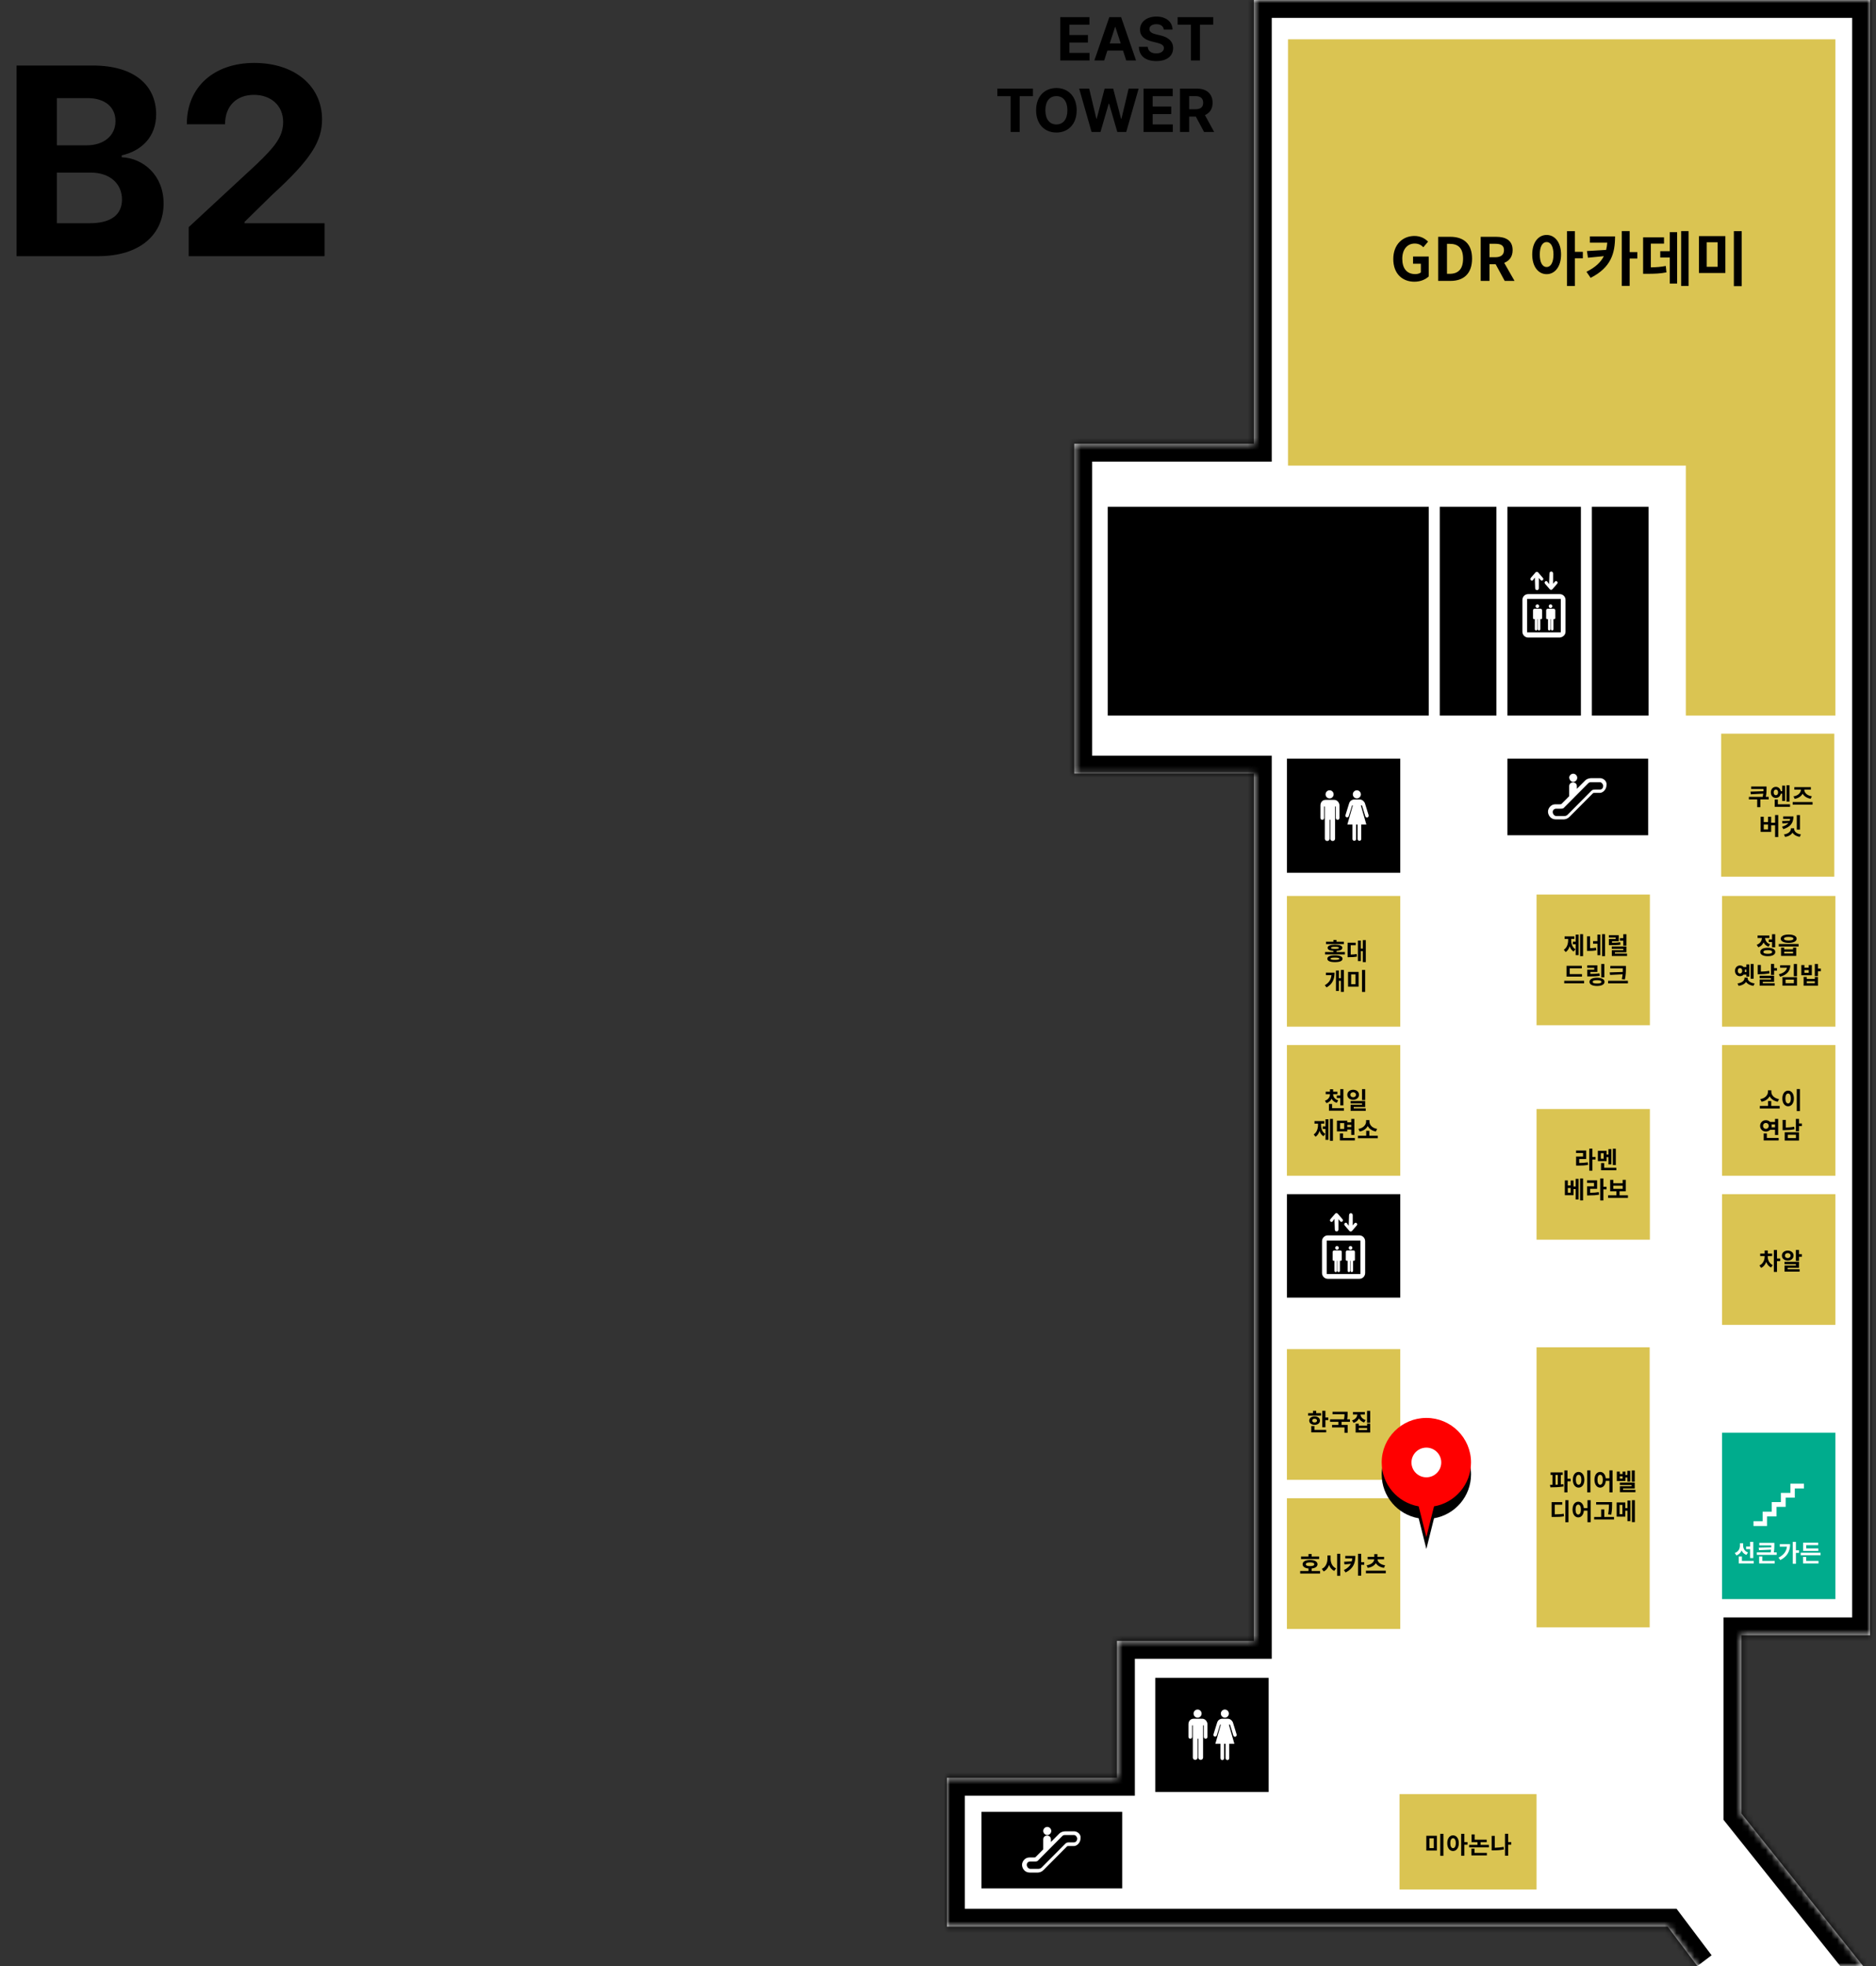 <svg width="315" height="330" viewBox="0 0 315 330" fill="none" xmlns="http://www.w3.org/2000/svg">
<rect x="0" y="0" width="315" height="330" fill="#333333" stroke="none"/>
<mask id="path-1-inside-1" fill="white">
<path d="M285 330L280.014 323.385H159V298.413H187.554V275.43H210.537V129.839H180.381V74.486H210.537V0H314V274.484H292.39V304.397L312.833 330"/>
</mask>
<path d="M285 330L280.014 323.385H159V298.413H187.554V275.43H210.537V129.839H180.381V74.486H210.537V0H314V274.484H292.39V304.397L312.833 330" fill="white"/>
<path d="M280.014 323.385L282.41 321.579L281.51 320.385H280.014V323.385ZM159 323.385H156V326.385H159V323.385ZM159 298.413V295.413H156V298.413H159ZM187.554 298.413V301.413H190.554V298.413H187.554ZM187.554 275.43V272.43H184.554V275.43H187.554ZM210.537 275.43V278.43H213.537V275.43H210.537ZM210.537 129.839H213.537V126.839H210.537V129.839ZM180.381 129.839H177.381V132.839H180.381V129.839ZM180.381 74.486V71.486H177.381V74.486H180.381ZM210.537 74.486V77.486H213.537V74.486H210.537ZM210.537 0V-3H207.537V0H210.537ZM314 0H317V-3H314V0ZM314 274.484V277.484H317V274.484H314ZM292.39 274.484V271.484H289.39V274.484H292.39ZM292.39 304.397H289.39V305.447L290.046 306.269L292.39 304.397ZM287.396 328.194L282.41 321.579L277.618 325.19L282.604 331.806L287.396 328.194ZM280.014 320.385H159V326.385H280.014V320.385ZM162 323.385V298.413H156V323.385H162ZM159 301.413H187.554V295.413H159V301.413ZM190.554 298.413V275.43H184.554V298.413H190.554ZM187.554 278.43H210.537V272.43H187.554V278.43ZM213.537 275.43V129.839H207.537V275.43H213.537ZM210.537 126.839H180.381V132.839H210.537V126.839ZM183.381 129.839V74.486H177.381V129.839H183.381ZM180.381 77.486H210.537V71.486H180.381V77.486ZM213.537 74.486V0H207.537V74.486H213.537ZM210.537 3H314V-3H210.537V3ZM311 0V274.484H317V0H311ZM314 271.484H292.39V277.484H314V271.484ZM289.39 274.484V304.397H295.39V274.484H289.39ZM290.046 306.269L310.489 331.872L315.177 328.128L294.735 302.525L290.046 306.269Z" fill="black" mask="url(#path-1-inside-1)"/>
<path d="M251.266 85.073H241.75V120.109H251.266V85.073Z" fill="black"/>
<path d="M276.806 85.073H267.29V120.109H276.806V85.073Z" fill="black"/>
<path d="M216.27 6.598V78.153H283.068V120.11H308.179V6.598H216.27Z" fill="#DAC452"/>
<path d="M276.745 127.339H253.107V140.192H276.745V127.339Z" fill="black"/>
<path d="M188.431 304.115H164.794V316.967H188.431V304.115Z" fill="black"/>
<path d="M265.448 85.073H253.107V120.109H265.448V85.073Z" fill="black"/>
<path d="M239.908 85.073H186.002V120.109H239.908V85.073Z" fill="black"/>
<path d="M235.118 127.339H216.085V146.494H235.118V127.339Z" fill="black"/>
<path d="M213.016 281.634H193.983V300.789H213.016V281.634Z" fill="black"/>
<path d="M235.118 150.388H216.085V172.324H235.118V150.388Z" fill="#DAC452"/>
<path d="M235.118 175.413H216.085V197.349H235.118V175.413Z" fill="#DAC452"/>
<path d="M235.118 226.454H216.085V248.39H235.118V226.454Z" fill="#DAC452"/>
<path d="M277.033 186.148H258V208.085H277.033V186.148Z" fill="#DAC452"/>
<path d="M277.033 150.148H258V172.085H277.033V150.148Z" fill="#DAC452"/>
<path d="M277 226.148H258V273.148H277V226.148Z" fill="#DAC452"/>
<path d="M235.118 200.439H216.085V217.803H235.118V200.439Z" fill="black"/>
<path d="M235.118 251.479H216.085V273.416H235.118V251.479Z" fill="#DAC452"/>
<path d="M258 301.148H235V317.148H258V301.148Z" fill="#DAC452"/>
<path d="M308.179 150.388H289.146V172.324H308.179V150.388Z" fill="#DAC452"/>
<path d="M308 123.148H289V147.148H308V123.148Z" fill="#DAC452"/>
<path d="M308.179 175.413H289.146V197.349H308.179V175.413Z" fill="#DAC452"/>
<path d="M308.179 200.439H289.146V222.376H308.179V200.439Z" fill="#DAC452"/>
<path d="M308.179 240.479H289.146V268.409H308.179V240.479Z" fill="#00AC8D"/>
<path d="M205.666 288.307C206.034 288.307 206.341 287.998 206.341 287.627C206.341 287.256 206.034 286.947 205.666 286.947C205.298 286.947 204.991 287.256 204.991 287.627C204.991 287.998 205.298 288.307 205.666 288.307Z" fill="white"/>
<path d="M205.544 292.694V295.104C205.544 295.536 204.93 295.536 204.93 295.104V292.694H204.07L204.991 289.48H204.868L204.316 291.272C204.193 291.643 203.64 291.52 203.763 291.087L204.377 289.11C204.438 288.863 204.745 288.492 205.237 288.492H205.666H206.157C206.649 288.492 206.956 288.924 207.017 289.11L207.631 291.087C207.754 291.52 207.201 291.705 207.078 291.272L206.526 289.48H206.342L207.263 292.694H206.403V295.104C206.403 295.536 205.789 295.536 205.789 295.104V292.694H205.544Z" fill="white"/>
<path d="M200.412 288.492C199.921 288.492 199.553 288.863 199.553 289.419V291.52C199.553 291.952 200.167 291.952 200.167 291.52V289.604H200.289V294.98C200.289 295.536 201.088 295.536 201.088 294.98V291.829H201.21V294.98C201.21 295.536 202.009 295.536 202.009 294.98V289.604H202.131V291.52C202.131 291.952 202.745 291.952 202.745 291.52V289.419C202.745 288.986 202.377 288.492 201.886 288.492H200.412Z" fill="white"/>
<path d="M201.087 288.307C201.46 288.307 201.763 288.002 201.763 287.627C201.763 287.252 201.46 286.947 201.087 286.947C200.714 286.947 200.412 287.252 200.412 287.627C200.412 288.002 200.714 288.307 201.087 288.307Z" fill="white"/>
<path d="M227.83 134.013C228.198 134.013 228.505 133.704 228.505 133.333C228.505 132.962 228.198 132.653 227.83 132.653C227.461 132.653 227.154 132.962 227.154 133.333C227.154 133.704 227.461 134.013 227.83 134.013Z" fill="white"/>
<path d="M227.707 138.4V140.81C227.707 141.242 227.093 141.242 227.093 140.81V138.4H226.234L227.155 135.187H227.032L226.479 136.979C226.356 137.349 225.804 137.226 225.927 136.793L226.541 134.816C226.602 134.569 226.909 134.198 227.4 134.198H227.83H228.321C228.812 134.198 229.119 134.631 229.181 134.816L229.795 136.793C229.917 137.226 229.365 137.411 229.242 136.979L228.689 135.187H228.505L229.426 138.4H228.567V140.81C228.567 141.242 227.953 141.242 227.953 140.81V138.4H227.707Z" fill="white"/>
<path d="M222.576 134.26C222.085 134.26 221.716 134.631 221.716 135.187V137.288C221.716 137.72 222.33 137.72 222.33 137.288V135.372H222.453V140.748C222.453 141.304 223.251 141.304 223.251 140.748V137.597H223.374V140.748C223.374 141.304 224.172 141.304 224.172 140.748V135.372H224.295V137.288C224.295 137.72 224.909 137.72 224.909 137.288V135.187C224.909 134.754 224.541 134.26 224.049 134.26H222.576Z" fill="white"/>
<path d="M223.251 134.013C223.624 134.013 223.926 133.708 223.926 133.333C223.926 132.958 223.624 132.653 223.251 132.653C222.878 132.653 222.576 132.958 222.576 133.333C222.576 133.708 222.878 134.013 223.251 134.013Z" fill="white"/>
<path d="M262.869 106.021V100.707C262.869 100.151 262.44 99.718 261.887 99.718H256.607C256.054 99.718 255.625 100.151 255.625 100.707V106.021C255.625 106.577 256.054 107.01 256.607 107.01H261.887C262.44 106.948 262.869 106.577 262.869 106.021ZM262.071 106.144H256.423V100.521H262.071V106.144Z" fill="white"/>
<path d="M260.168 96.257C260.168 95.825 260.782 95.825 260.782 96.257V97.988L261.089 97.617C261.335 97.37 261.703 97.74 261.457 97.988L260.659 98.915C260.536 99.038 260.352 99.038 260.229 98.915L259.431 97.988C259.186 97.679 259.616 97.37 259.8 97.617L260.107 98.049L260.168 96.257Z" fill="white"/>
<path d="M257.773 98.731C257.773 99.164 258.387 99.164 258.387 98.731V97.001L258.694 97.372C258.94 97.619 259.308 97.249 259.063 97.001L258.265 96.074C258.142 95.951 257.958 95.951 257.835 96.074L257.037 97.001C256.791 97.31 257.221 97.619 257.405 97.372L257.712 96.939L257.773 98.731Z" fill="white"/>
<path d="M260.904 102.189H259.861C259.738 102.189 259.615 102.313 259.615 102.437V103.734C259.615 103.858 259.676 103.92 259.799 103.92C259.799 103.92 259.861 103.92 259.922 103.92V105.588C259.922 105.897 260.352 105.897 260.352 105.588V103.92H260.413V105.588C260.413 105.897 260.843 105.897 260.843 105.588V103.92C260.904 103.92 260.966 103.92 260.966 103.92C261.089 103.92 261.15 103.858 261.15 103.734V102.437C261.15 102.313 261.027 102.189 260.904 102.189Z" fill="white"/>
<path d="M260.351 102.066C260.521 102.066 260.658 101.928 260.658 101.757C260.658 101.586 260.521 101.448 260.351 101.448C260.182 101.448 260.044 101.586 260.044 101.757C260.044 101.928 260.182 102.066 260.351 102.066Z" fill="white"/>
<path d="M258.695 102.189H257.651C257.528 102.189 257.405 102.313 257.405 102.437V103.734C257.405 103.858 257.467 103.92 257.589 103.92C257.589 103.92 257.651 103.92 257.712 103.92V105.588C257.712 105.897 258.142 105.897 258.142 105.588V103.92H258.203V105.588C258.203 105.897 258.633 105.897 258.633 105.588V103.92C258.695 103.92 258.756 103.92 258.756 103.92C258.879 103.92 258.94 103.858 258.94 103.734V102.437C258.94 102.313 258.817 102.189 258.695 102.189Z" fill="white"/>
<path d="M258.141 102.066C258.311 102.066 258.448 101.928 258.448 101.757C258.448 101.586 258.311 101.448 258.141 101.448C257.972 101.448 257.834 101.586 257.834 101.757C257.834 101.928 257.972 102.066 258.141 102.066Z" fill="white"/>
<path d="M229.224 213.663V208.349C229.224 207.793 228.794 207.36 228.242 207.36H222.962C222.409 207.36 221.979 207.793 221.979 208.349V213.663C221.979 214.219 222.409 214.652 222.962 214.652H228.242C228.794 214.652 229.224 214.219 229.224 213.663ZM228.426 213.848H222.778V208.225H228.426V213.848Z" fill="white"/>
<path d="M226.523 203.962C226.523 203.529 227.137 203.529 227.137 203.962V205.692L227.444 205.321C227.689 205.074 228.057 205.445 227.812 205.692L227.014 206.619C226.891 206.742 226.707 206.742 226.584 206.619L225.786 205.692C225.54 205.383 225.97 205.074 226.154 205.321L226.461 205.754L226.523 203.962Z" fill="white"/>
<path d="M224.128 206.371C224.128 206.804 224.742 206.804 224.742 206.371V204.641L225.049 205.012C225.295 205.259 225.663 204.888 225.417 204.641L224.619 203.714C224.496 203.591 224.312 203.591 224.189 203.714L223.391 204.641C223.146 204.95 223.575 205.259 223.76 205.012L224.067 204.579L224.128 206.371Z" fill="white"/>
<path d="M227.259 209.893H226.215C226.093 209.893 225.97 210.016 225.97 210.14V211.438C225.97 211.561 226.031 211.623 226.154 211.623C226.154 211.623 226.215 211.623 226.277 211.623V213.291C226.277 213.6 226.706 213.6 226.706 213.291V211.623H226.768V213.291C226.768 213.6 227.198 213.6 227.198 213.291V211.623C227.259 211.623 227.32 211.623 227.32 211.623C227.443 211.623 227.505 211.561 227.505 211.438V210.14C227.505 209.955 227.382 209.893 227.259 209.893Z" fill="white"/>
<path d="M226.768 209.77C226.938 209.77 227.075 209.631 227.075 209.461C227.075 209.29 226.938 209.152 226.768 209.152C226.599 209.152 226.461 209.29 226.461 209.461C226.461 209.631 226.599 209.77 226.768 209.77Z" fill="white"/>
<path d="M225.049 209.893H224.006C223.883 209.893 223.76 210.016 223.76 210.14V211.438C223.76 211.561 223.821 211.623 223.944 211.623C223.944 211.623 224.006 211.623 224.067 211.623V213.291C224.067 213.6 224.497 213.6 224.497 213.291V211.623H224.558V213.291C224.558 213.6 224.988 213.6 224.988 213.291V211.623C225.049 211.623 225.111 211.623 225.111 211.623C225.233 211.623 225.295 211.561 225.295 211.438V210.14C225.295 209.955 225.172 209.893 225.049 209.893Z" fill="white"/>
<path d="M224.496 209.77C224.666 209.77 224.803 209.631 224.803 209.461C224.803 209.29 224.666 209.152 224.496 209.152C224.327 209.152 224.189 209.29 224.189 209.461C224.189 209.631 224.327 209.77 224.496 209.77Z" fill="white"/>
<path d="M294.427 255.338H295.962V253.731H297.497V252.125H299.032V250.58H300.628V249.035H302.9V249.838H301.365V251.383H299.83V252.928H298.295V254.535H296.699V256.141H294.427V255.338Z" fill="white"/>
<path d="M175.845 308.008C176.214 308.008 176.521 307.699 176.521 307.328C176.521 306.957 176.214 306.648 175.845 306.648C175.477 306.648 175.17 306.957 175.17 307.328C175.17 307.699 175.477 308.008 175.845 308.008Z" fill="white"/>
<path d="M180.389 307.39H178.854C178.547 307.39 178.117 307.513 177.871 307.76L176.459 309.182V308.749C176.459 307.884 175.17 307.884 175.17 308.749V310.417L173.942 311.653C173.819 311.777 173.819 311.777 173.574 311.777H172.837C172.1 311.777 171.609 312.457 171.609 313.013C171.609 313.569 172.039 314.31 172.898 314.31C172.898 314.31 173.942 314.31 174.249 314.31C174.556 314.31 174.924 314.187 175.231 313.878L179.099 309.985C179.161 309.923 179.222 309.861 179.345 309.861C179.345 309.861 179.897 309.861 180.327 309.861C180.818 309.861 181.432 309.305 181.432 308.564C181.555 307.884 180.88 307.39 180.389 307.39ZM180.327 309.243H179.529C179.161 309.243 179.038 309.305 178.854 309.491L174.924 313.445C174.74 313.631 174.556 313.692 174.31 313.692H173.021C172.714 313.692 172.407 313.383 172.407 313.013C172.407 312.642 172.714 312.457 172.96 312.457H173.819C174.065 312.457 174.249 312.395 174.372 312.209L178.362 308.193C178.547 308.008 178.669 308.008 178.976 308.008H180.327C180.634 308.008 180.88 308.378 180.88 308.625C180.88 308.873 180.695 309.243 180.327 309.243Z" fill="white"/>
<path d="M264.158 131.231C264.527 131.231 264.834 130.923 264.834 130.552C264.834 130.181 264.527 129.872 264.158 129.872C263.79 129.872 263.483 130.181 263.483 130.552C263.544 130.923 263.79 131.231 264.158 131.231Z" fill="white"/>
<path d="M268.701 130.613H267.167C266.86 130.613 266.43 130.737 266.184 130.984L264.772 132.405V131.973C264.772 131.108 263.483 131.108 263.483 131.973V133.641L262.255 134.877C262.132 135.001 262.132 135.001 261.887 135.001H261.15C260.413 135.001 259.922 135.68 259.922 136.236C259.922 136.793 260.352 137.534 261.211 137.534C261.211 137.534 262.255 137.534 262.562 137.534C262.869 137.534 263.237 137.41 263.544 137.102L267.412 133.209C267.474 133.147 267.535 133.085 267.658 133.085C267.658 133.085 268.21 133.085 268.64 133.085C269.131 133.085 269.745 132.529 269.745 131.787C269.868 131.108 269.193 130.613 268.701 130.613ZM268.64 132.529H267.842C267.474 132.529 267.351 132.591 267.167 132.776L263.237 136.731C263.053 136.916 262.869 136.978 262.623 136.978H261.334C261.027 136.978 260.72 136.669 260.72 136.298C260.72 135.927 261.027 135.742 261.273 135.742H262.132C262.378 135.742 262.562 135.68 262.685 135.495L266.675 131.478C266.86 131.293 266.982 131.293 267.289 131.293H268.64C268.947 131.293 269.193 131.664 269.193 131.911C269.193 132.158 269.07 132.529 268.64 132.529Z" fill="white"/>
<path d="M178.026 10.148H182.941V8.881H179.564V7.144H182.675V5.876H179.564V4.143H182.927V2.876H178.026V10.148ZM185.403 10.148L185.943 8.49H188.567L189.107 10.148H190.754L188.247 2.876H186.266L183.755 10.148H185.403ZM186.333 7.29L187.228 4.538H187.285L188.18 7.29H186.333ZM195.409 4.967H196.883C196.861 3.671 195.796 2.776 194.177 2.776C192.582 2.776 191.414 3.657 191.421 4.978C191.417 6.05 192.174 6.665 193.403 6.96L194.194 7.158C194.986 7.35 195.427 7.577 195.43 8.067C195.427 8.6 194.922 8.962 194.141 8.962C193.342 8.962 192.767 8.593 192.717 7.865H191.229C191.268 9.438 192.394 10.251 194.159 10.251C195.935 10.251 196.979 9.403 196.982 8.071C196.979 6.86 196.066 6.217 194.802 5.933L194.148 5.777C193.516 5.631 192.987 5.397 192.998 4.875C192.998 4.406 193.413 4.062 194.166 4.062C194.901 4.062 195.352 4.396 195.409 4.967ZM197.739 4.143H199.966V10.148H201.486V4.143H203.712V2.876H197.739V4.143ZM167.466 16.143H169.693V22.148H171.212V16.143H173.439V14.876H167.466V16.143ZM180.784 18.512C180.784 16.133 179.306 14.776 177.378 14.776C175.439 14.776 173.973 16.133 173.973 18.512C173.973 20.881 175.439 22.248 177.378 22.248C179.306 22.248 180.784 20.891 180.784 18.512ZM179.225 18.512C179.225 20.053 178.493 20.888 177.378 20.888C176.259 20.888 175.531 20.053 175.531 18.512C175.531 16.971 176.259 16.136 177.378 16.136C178.493 16.136 179.225 16.971 179.225 18.512ZM183.286 22.148H184.785L186.166 17.393H186.223L187.608 22.148H189.107L191.188 14.876H189.508L188.304 19.94H188.24L186.916 14.876H185.477L184.149 19.929H184.089L182.885 14.876H181.205L183.286 22.148ZM192.011 22.148H196.925V20.881H193.548V19.144H196.659V17.876H193.548V16.143H196.911V14.876H192.011V22.148ZM198.134 22.148H199.671V19.57H200.793L202.171 22.148H203.869L202.324 19.322C203.151 18.967 203.609 18.246 203.609 17.251C203.609 15.806 202.654 14.876 201.003 14.876H198.134V22.148ZM199.671 18.334V16.133H200.708C201.596 16.133 202.026 16.527 202.026 17.251C202.026 17.972 201.596 18.334 200.715 18.334H199.671Z" fill="black"/>
<path d="M2.781 43H16.453C23.641 43 27.469 39.25 27.469 34.156C27.469 29.422 24.078 26.562 20.438 26.391V26.078C23.766 25.328 26.219 22.969 26.219 19.203C26.219 14.406 22.656 11 15.594 11H2.781V43ZM9.547 37.469V28.969H15.219C18.469 28.969 20.484 30.844 20.484 33.484C20.484 35.891 18.844 37.469 15.062 37.469H9.547ZM9.547 24.391V16.469H14.688C17.688 16.469 19.391 18.016 19.391 20.328C19.391 22.859 17.328 24.391 14.562 24.391H9.547ZM31.684 43H54.496V37.469H41.059V37.25L45.73 32.672C52.309 26.672 54.074 23.672 54.074 20.031C54.074 14.484 49.543 10.562 42.684 10.562C35.965 10.562 31.355 14.578 31.371 20.859H37.793C37.777 17.797 39.715 15.922 42.637 15.922C45.449 15.922 47.543 17.672 47.543 20.484C47.543 23.031 45.98 24.781 43.074 27.578L31.684 38.125V43Z" fill="black"/>
<path d="M237.497 47.288C238.527 47.288 239.397 46.888 239.897 46.398V43.058H237.267V44.268H238.577V45.728C238.367 45.908 238.007 46.008 237.647 46.008C236.197 46.008 235.457 45.038 235.457 43.428C235.457 41.838 236.317 40.878 237.547 40.878C238.217 40.878 238.637 41.148 238.997 41.498L239.787 40.558C239.307 40.068 238.567 39.608 237.497 39.608C235.527 39.608 233.947 41.038 233.947 43.478C233.947 45.948 235.477 47.288 237.497 47.288ZM241.485 47.148H243.595C245.775 47.148 247.175 45.908 247.175 43.418C247.175 40.918 245.775 39.748 243.515 39.748H241.485V47.148ZM242.965 45.958V40.928H243.425C244.805 40.928 245.665 41.608 245.665 43.418C245.665 45.218 244.805 45.958 243.425 45.958H242.965ZM250.104 40.918H251.064C252.014 40.918 252.534 41.188 252.534 41.988C252.534 42.778 252.014 43.178 251.064 43.178H250.104V40.918ZM254.304 47.148L252.574 44.118C253.424 43.788 253.984 43.098 253.984 41.988C253.984 40.288 252.754 39.748 251.204 39.748H248.624V47.148H250.104V44.348H251.134L252.654 47.148H254.304ZM259.696 44.818C259.006 44.818 258.546 44.088 258.546 42.718C258.546 41.358 259.006 40.628 259.696 40.628C260.376 40.628 260.846 41.358 260.846 42.718C260.846 44.088 260.376 44.818 259.696 44.818ZM259.696 39.438C258.296 39.438 257.276 40.698 257.276 42.718C257.276 44.748 258.296 46.018 259.696 46.018C261.086 46.018 262.116 44.748 262.116 42.718C262.116 40.698 261.086 39.438 259.696 39.438ZM265.776 42.268H264.436V38.798H263.116V48.008H264.436V43.358H265.776V42.268ZM266.955 39.678V40.728H269.875C269.845 41.168 269.775 41.568 269.685 41.948L266.465 42.138L266.635 43.258L269.305 42.998C268.785 44.008 267.895 44.868 266.385 45.618L267.085 46.638C270.515 44.888 271.185 42.518 271.185 39.678H266.955ZM274.925 42.308H273.635V38.788H272.315V47.988H273.635V43.398H274.925V42.308ZM277.194 40.888H279.404V39.838H275.894V45.958H276.524C277.874 45.958 278.784 45.918 279.814 45.718L279.704 44.638C278.894 44.798 278.154 44.858 277.194 44.878V40.888ZM280.374 42.158H278.774V43.228H280.374V47.598H281.604V38.968H280.374V42.158ZM282.284 38.788V47.998H283.534V38.788H282.284ZM285.274 39.628V45.818H289.704V39.628H285.274ZM288.404 40.668V44.778H286.574V40.668H288.404ZM291.134 38.798V48.028H292.454V38.798H291.134Z" fill="black"/>
<path d="M296.984 133.752H296.496C296.62 133.152 296.62 132.724 296.62 132.344V132.012H294.04V132.432H296.112C296.112 132.552 296.112 132.676 296.104 132.808L293.92 132.876L293.98 133.324L296.068 133.216C296.048 133.38 296.02 133.56 295.976 133.752H293.656V134.18H295.052V135.484H295.58V134.18H296.984V133.752ZM300.472 131.808H299.972V134.548H300.472V131.808ZM297.816 133.004C297.816 132.7 297.972 132.528 298.188 132.528C298.404 132.528 298.56 132.7 298.56 133.004C298.56 133.304 298.404 133.48 298.188 133.48C297.972 133.48 297.816 133.304 297.816 133.004ZM299.24 133.228V134.44H299.732V131.872H299.24V132.804H299.012C298.936 132.372 298.612 132.076 298.188 132.076C297.7 132.076 297.344 132.46 297.344 133.004C297.344 133.552 297.7 133.936 298.188 133.936C298.604 133.936 298.924 133.652 299.008 133.228H299.24ZM298.52 135.008V134.2H297.992V135.428H300.564V135.008H298.52ZM301.348 134.092C301.988 133.976 302.448 133.652 302.68 133.216C302.912 133.644 303.38 133.96 304.028 134.072L304.228 133.656C303.396 133.532 302.96 133.044 302.956 132.536H304.064V132.12H301.288V132.536H302.396C302.392 133.044 301.956 133.544 301.144 133.672L301.348 134.092ZM301.012 134.624V135.052H304.348V134.624H301.012ZM296.876 139.212H296.152V138.396H296.876V139.212ZM298.056 136.804V138.1H297.396V137.096H296.876V137.984H296.152V137.096H295.628V139.632H297.396V138.524H298.056V140.5H298.584V136.804H298.056ZM302.228 136.808H301.7V139.252H302.228V136.808ZM299.42 137.04V137.46H300.584C300.572 137.564 300.552 137.672 300.52 137.768L299.232 137.812L299.308 138.224L300.3 138.148C300.092 138.396 299.748 138.604 299.228 138.756L299.432 139.172C300.68 138.78 301.14 138.084 301.14 137.04H299.42ZM301.256 139.032H300.712V139.104C300.712 139.528 300.34 139.948 299.54 140.064L299.744 140.48C300.34 140.38 300.764 140.116 300.984 139.756C301.196 140.112 301.608 140.372 302.188 140.472L302.396 140.06C301.612 139.944 301.256 139.532 301.256 139.104V139.032Z" fill="black"/>
<path d="M296.992 157.696V158.124H297.544V159H298.072V156.808H297.544V157.696H296.992ZM297.212 158.488C296.652 158.304 296.396 157.872 296.38 157.452H297.096V157.028H295.116V157.452H295.84C295.824 157.912 295.556 158.38 294.972 158.584L295.24 159C295.668 158.856 295.96 158.556 296.12 158.184C296.28 158.508 296.556 158.768 296.956 158.9L297.212 158.488ZM296.828 160.096C296.344 160.096 296.092 159.996 296.092 159.788C296.092 159.58 296.344 159.48 296.828 159.48C297.308 159.48 297.56 159.58 297.56 159.788C297.56 159.996 297.308 160.096 296.828 160.096ZM296.828 159.08C296.044 159.08 295.564 159.34 295.564 159.788C295.564 160.236 296.044 160.496 296.828 160.496C297.608 160.496 298.088 160.236 298.088 159.788C298.088 159.34 297.608 159.08 296.828 159.08ZM300.336 156.864C299.52 156.864 299.004 157.128 299.004 157.564C299.004 158 299.52 158.26 300.336 158.26C301.152 158.26 301.672 158 301.672 157.564C301.672 157.128 301.152 156.864 300.336 156.864ZM300.336 157.264C300.844 157.264 301.128 157.36 301.128 157.564C301.128 157.764 300.844 157.86 300.336 157.86C299.832 157.86 299.548 157.764 299.548 157.564C299.548 157.36 299.832 157.264 300.336 157.264ZM299.06 159.056V160.448H301.604V159.056H301.076V159.344H299.584V159.056H299.06ZM299.584 159.74H301.076V160.036H299.584V159.74ZM298.672 158.452V158.872H302V158.452H298.672ZM294.453 161.808H293.953V164.28H294.453V161.808ZM291.789 162.952C291.789 162.664 291.941 162.492 292.161 162.492C292.381 162.492 292.533 162.664 292.533 162.952C292.533 163.24 292.381 163.408 292.161 163.408C291.941 163.408 291.789 163.24 291.789 162.952ZM293.237 162.744V163.172H292.977C292.989 163.1 292.997 163.032 292.997 162.956C292.997 162.88 292.989 162.812 292.977 162.744H293.237ZM293.237 163.592V163.928H293.729V161.88H293.237V162.324H292.777C292.629 162.156 292.413 162.056 292.161 162.056C291.677 162.056 291.325 162.424 291.325 162.952C291.325 163.484 291.677 163.852 292.161 163.852C292.409 163.852 292.621 163.756 292.769 163.592H293.237ZM293.445 164.092H292.917V164.188C292.917 164.568 292.541 164.968 291.745 165.072L291.937 165.48C292.529 165.396 292.957 165.148 293.181 164.812C293.405 165.148 293.833 165.396 294.425 165.48L294.621 165.072C293.825 164.968 293.445 164.568 293.445 164.188V164.092ZM297.064 162.952C296.572 163.048 296.104 163.08 295.668 163.088V161.968H295.14V163.528H295.452C295.968 163.528 296.524 163.492 297.124 163.372L297.064 162.952ZM295.992 164.796H297.892V163.776H295.46V164.192H297.364V164.408H295.464V165.448H297.996V165.036H295.992V164.796ZM297.892 162.496V161.804H297.364V163.628H297.892V162.924H298.38V162.496H297.892ZM298.904 162.02V162.436H300.044C299.968 162.924 299.508 163.328 298.692 163.532L298.892 163.944C299.988 163.664 300.608 163 300.608 162.02H298.904ZM299.816 164.432H301.212V165.036H299.816V164.432ZM299.296 165.448H301.732V164.016H299.296V165.448ZM301.2 161.812V163.86H301.732V161.812H301.2ZM303.704 163.284H302.98V162.836H303.704V163.284ZM304.224 161.988H303.704V162.432H302.98V161.988H302.46V163.7H304.224V161.988ZM304.728 165.032H303.368V164.716H304.728V165.032ZM304.728 164.308H303.368V163.988H302.848V165.452H305.252V163.988H304.728V164.308ZM305.74 162.584H305.252V161.808H304.724V163.832H305.252V163.016H305.74V162.584Z" fill="black"/>
<path d="M298.716 184.488C297.876 184.352 297.424 183.8 297.424 183.276V183.012H296.86V183.276C296.86 183.788 296.404 184.352 295.572 184.488L295.788 184.924C296.432 184.808 296.9 184.46 297.14 184.008C297.38 184.464 297.852 184.808 298.5 184.924L298.716 184.488ZM297.408 185.632V184.808H296.88V185.632H295.492V186.056H298.828V185.632H297.408ZM301.696 182.804V186.5H302.224V182.804H301.696ZM300.244 183.064C299.688 183.064 299.276 183.568 299.276 184.376C299.276 185.188 299.688 185.696 300.244 185.696C300.8 185.696 301.212 185.188 301.212 184.376C301.212 183.568 300.8 183.064 300.244 183.064ZM300.244 183.54C300.516 183.54 300.704 183.832 300.704 184.376C300.704 184.924 300.516 185.216 300.244 185.216C299.972 185.216 299.784 184.924 299.784 184.376C299.784 183.832 299.972 183.54 300.244 183.54ZM296.04 188.98C296.04 188.676 296.24 188.488 296.508 188.488C296.78 188.488 296.98 188.676 296.98 188.98C296.98 189.288 296.78 189.476 296.508 189.476C296.24 189.476 296.04 189.288 296.04 188.98ZM298.044 188.74V189.216H297.452C297.472 189.144 297.48 189.06 297.48 188.98C297.48 188.896 297.468 188.816 297.452 188.74H298.044ZM298.044 189.636V190.504H298.572V187.808H298.044V188.32H297.224C297.044 188.136 296.796 188.028 296.508 188.028C295.964 188.028 295.54 188.432 295.54 188.98C295.54 189.532 295.964 189.936 296.508 189.936C296.796 189.936 297.052 189.824 297.232 189.636H298.044ZM296.672 191.008V190.24H296.144V191.428H298.656V191.008H296.672ZM301.256 189.12C300.76 189.216 300.288 189.252 299.848 189.26V187.98H299.32V189.7H299.632C300.152 189.7 300.716 189.664 301.316 189.544L301.256 189.12ZM300.192 190.464H301.556V191.036H300.192V190.464ZM299.672 191.448H302.072V190.052H299.672V191.448ZM302.56 188.584H302.072V187.808H301.544V189.88H302.072V189.016H302.56V188.584Z" fill="black"/>
<path d="M296.824 210.828H297.556V210.408H296.828V209.896H296.3V210.408H295.552V210.828H296.3V210.956C296.3 211.508 296.024 212.132 295.428 212.408L295.712 212.812C296.124 212.628 296.408 212.256 296.568 211.816C296.72 212.224 296.988 212.568 297.38 212.748L297.66 212.348C297.084 212.072 296.824 211.476 296.824 210.956V210.828ZM298.912 211.24H298.376V209.812H297.848V213.492H298.376V211.676H298.912V211.24ZM299.708 210.748C299.708 210.492 299.904 210.336 300.18 210.336C300.456 210.336 300.652 210.492 300.652 210.748C300.652 211.008 300.456 211.164 300.18 211.164C299.904 211.164 299.708 211.008 299.708 210.748ZM301.16 210.748C301.16 210.264 300.744 209.912 300.18 209.912C299.62 209.912 299.2 210.264 299.2 210.748C299.2 211.24 299.62 211.588 300.18 211.588C300.744 211.588 301.16 211.24 301.16 210.748ZM300.168 212.8H302.072V211.792H299.64V212.2H301.552V212.42H299.644V213.448H302.176V213.04H300.168V212.8ZM302.072 210.516V209.808H301.544V211.648H302.072V210.948H302.556V210.516H302.072Z" fill="black"/>
<path d="M263.82 157.604H264.356V157.176H262.716V157.604H263.308V157.784C263.308 158.416 263.116 159.076 262.58 159.416L262.892 159.804C263.224 159.596 263.44 159.236 263.568 158.816C263.688 159.204 263.896 159.524 264.224 159.716L264.532 159.332C264 159.02 263.82 158.4 263.82 157.784V157.604ZM264.568 158.064H264.1V158.492H264.568V160.324H265.06V156.868H264.568V158.064ZM265.312 156.804V160.488H265.812V156.804H265.312ZM266.992 157.16H266.476V159.612H266.732C267.196 159.612 267.596 159.596 268.036 159.504L267.972 159.064C267.632 159.128 267.324 159.152 266.992 159.16V157.16ZM268.22 157.968H267.496V158.396H268.22V160.328H268.712V156.868H268.22V157.968ZM269 156.804V160.488H269.5V156.804H269ZM272.564 158.724H273.092V156.808H272.564V157.476H271.992V157.892H272.564V158.724ZM272.06 158.156C271.616 158.228 271.236 158.24 270.676 158.24V157.988H271.808V156.972H270.148V157.372H271.288V157.612H270.152V158.644H270.456C271.156 158.644 271.596 158.636 272.1 158.56L272.06 158.156ZM271.16 160.064V159.844H273.092V158.864H270.632V159.26H272.572V159.48H270.64V160.464H273.2V160.064H271.16ZM265.632 163.508H263.568V162.54H265.604V162.112H263.04V163.928H265.632V163.508ZM262.652 164.62V165.052H265.988V164.62H262.652ZM269.392 161.808H268.86V164.044H269.392V161.808ZM268.556 163.368C268.076 163.448 267.648 163.468 267.04 163.472V163.148H268.212V162.024H266.516V162.444H267.692V162.756H266.52V163.896H266.844C267.576 163.896 268.068 163.88 268.616 163.788L268.556 163.368ZM268.152 165.088C267.672 165.088 267.42 165 267.42 164.804C267.42 164.612 267.672 164.524 268.152 164.524C268.636 164.524 268.888 164.612 268.888 164.804C268.888 165 268.636 165.088 268.152 165.088ZM268.152 164.112C267.372 164.112 266.892 164.368 266.892 164.804C266.892 165.24 267.372 165.496 268.152 165.496C268.936 165.496 269.416 165.24 269.416 164.804C269.416 164.368 268.936 164.112 268.152 164.112ZM270.284 163.216L270.348 163.644L272.452 163.536C272.428 163.784 272.388 164.052 272.316 164.352L272.836 164.404C273.008 163.604 273.008 163.096 273.008 162.56V162.132H270.388V162.552H272.488V162.56C272.488 162.748 272.488 162.94 272.48 163.144L270.284 163.216ZM270.016 164.624V165.056H273.344V164.624H270.016Z" fill="black"/>
<path d="M225.648 158.072H224.42V157.776H223.892V158.072H222.652V158.468H225.648V158.072ZM224.148 161.116C223.636 161.116 223.408 161.056 223.408 160.924C223.408 160.788 223.636 160.732 224.148 160.732C224.66 160.732 224.888 160.788 224.888 160.924C224.888 161.056 224.66 161.116 224.148 161.116ZM224.148 160.352C223.34 160.352 222.872 160.548 222.872 160.924C222.872 161.3 223.34 161.492 224.148 161.492C224.96 161.492 225.428 161.3 225.428 160.924C225.428 160.548 224.96 160.352 224.148 160.352ZM223.488 159.092C223.488 158.972 223.7 158.924 224.156 158.924C224.616 158.924 224.824 158.972 224.824 159.092C224.824 159.212 224.616 159.264 224.156 159.264C223.7 159.264 223.488 159.212 223.488 159.092ZM224.42 159.8V159.612C225.044 159.572 225.392 159.4 225.392 159.092C225.392 158.744 224.948 158.568 224.156 158.568C223.368 158.568 222.924 158.744 222.924 159.092C222.924 159.4 223.272 159.572 223.892 159.612V159.8H222.488V160.208H225.824V159.8H224.42ZM226.796 158.66H227.64V158.232H226.276V160.664H226.532C227.004 160.664 227.396 160.648 227.844 160.564L227.804 160.136C227.452 160.2 227.14 160.22 226.796 160.228V158.66ZM228.832 157.804V159.224H228.5V157.876H228.008V161.32H228.5V159.648H228.832V161.492H229.332V157.804H228.832ZM222.632 163.264V163.684H223.564C223.496 164.408 223.184 164.94 222.444 165.372L222.752 165.74C223.78 165.14 224.084 164.296 224.084 163.264H222.632ZM225.144 162.808V164.196H224.816V162.904H224.324V166.336H224.816V164.62H225.144V166.492H225.648V162.808H225.144ZM226.352 163.14V165.616H228.124V163.14H226.352ZM227.604 163.556V165.2H226.872V163.556H227.604ZM228.696 162.808V166.5H229.224V162.808H228.696Z" fill="black"/>
<path d="M224.456 183.884V184.308H225.044V185.536H225.572V182.808H225.044V183.884H224.456ZM224.704 184.692C224.104 184.512 223.844 184.092 223.844 183.672V183.656H224.572V183.244H223.844V182.836H223.316V183.244H222.596V183.656H223.316V183.672C223.316 184.116 223.06 184.564 222.468 184.752L222.724 185.164C223.14 185.032 223.428 184.764 223.588 184.42C223.756 184.736 224.04 184.984 224.452 185.104L224.704 184.692ZM223.672 186.008V185.308H223.144V186.428H225.656V186.008H223.672ZM229.232 182.808H228.7V184.652H229.232V182.808ZM226.736 183.756C226.736 183.496 226.94 183.34 227.212 183.34C227.484 183.34 227.68 183.496 227.68 183.756C227.68 184.02 227.484 184.172 227.212 184.172C226.94 184.172 226.736 184.02 226.736 183.756ZM228.192 183.756C228.192 183.268 227.772 182.916 227.212 182.916C226.648 182.916 226.224 183.268 226.224 183.756C226.224 184.248 226.648 184.6 227.212 184.6C227.772 184.6 228.192 184.248 228.192 183.756ZM227.304 186.04V185.808H229.232V184.804H226.776V185.208H228.708V185.432H226.78V186.452H229.324V186.04H227.304ZM221.82 188.604H222.356V188.176H220.716V188.604H221.308V188.784C221.308 189.416 221.116 190.076 220.58 190.416L220.892 190.804C221.224 190.596 221.44 190.236 221.568 189.816C221.688 190.204 221.896 190.524 222.224 190.716L222.532 190.332C222 190.02 221.82 189.4 221.82 188.784V188.604ZM222.568 189.064H222.1V189.492H222.568V191.324H223.06V187.868H222.568V189.064ZM223.312 187.804V191.488H223.812V187.804H223.312ZM225.704 189.488H225.004V188.516H225.704V189.488ZM226.884 188.808V189.18H226.22V188.808H226.884ZM226.22 189.6H226.884V190.492H227.412V187.808H226.884V188.388H226.22V188.104H224.484V189.904H226.22V189.6ZM225.508 191.008V190.24H224.98V191.428H227.492V191.008H225.508ZM231.236 189.488C230.396 189.352 229.944 188.8 229.944 188.276V188.012H229.38V188.276C229.38 188.788 228.924 189.352 228.092 189.488L228.308 189.924C228.952 189.808 229.42 189.46 229.66 189.008C229.9 189.464 230.372 189.808 231.02 189.924L231.236 189.488ZM229.928 190.632V189.808H229.4V190.632H228.012V191.056H231.348V190.632H229.928Z" fill="black"/>
<path d="M221.824 237.196H221V236.804H220.468V237.196H219.652V237.608H221.82L221.824 237.196ZM220.336 238.448C220.336 238.248 220.5 238.14 220.736 238.14C220.968 238.14 221.136 238.248 221.136 238.448C221.136 238.652 220.968 238.76 220.736 238.76C220.5 238.76 220.336 238.652 220.336 238.448ZM221.64 238.448C221.64 238.032 221.264 237.74 220.736 237.74C220.208 237.74 219.832 238.032 219.832 238.448C219.832 238.872 220.208 239.16 220.736 239.16C221.264 239.16 221.64 238.872 221.64 238.448ZM220.704 239.36H220.176V240.428H222.684V240.008H220.704V239.36ZM222.552 237.932V236.808H222.024V239.564H222.552V238.368H223.04V237.932H222.552ZM226.668 238.656V238.236H226.204C226.276 237.844 226.276 237.536 226.276 237.26V236.964H223.744V237.388H225.756C225.756 237.632 225.744 237.9 225.676 238.236H223.332V238.656H224.732V239.176H223.668V239.592H225.752V240.492H226.284V239.176H225.26V238.656H226.668ZM229.308 238.356C228.748 238.192 228.476 237.812 228.448 237.424H229.172V237.008H227.168V237.424H227.904C227.876 237.84 227.608 238.24 227.024 238.412L227.288 238.828C227.72 238.696 228.016 238.42 228.184 238.076C228.352 238.392 228.636 238.644 229.052 238.764L229.308 238.356ZM229.548 240.028H228.148V239.704H229.548V240.028ZM229.548 239.3H228.148V238.964H227.624V240.448H230.072V238.964H229.548V239.3ZM229.54 236.812V238.808H230.072V236.812H229.54Z" fill="black"/>
<path d="M221.497 261.268H220.237V260.844H219.709V261.268H218.457V261.688H221.497V261.268ZM219.265 262.564C219.265 262.356 219.513 262.252 219.969 262.252C220.433 262.252 220.681 262.356 220.681 262.564C220.681 262.776 220.433 262.872 219.969 262.872C219.513 262.872 219.265 262.776 219.265 262.564ZM220.237 263.696V263.272C220.849 263.212 221.221 262.96 221.221 262.564C221.221 262.112 220.741 261.844 219.969 261.844C219.205 261.844 218.721 262.112 218.721 262.564C218.721 262.96 219.097 263.216 219.709 263.272V263.696H218.313V264.124H221.653V263.696H220.237ZM223.42 261.092H222.892V261.628C222.892 262.344 222.588 263.056 221.944 263.332L222.26 263.768C222.7 263.56 223 263.164 223.164 262.672C223.328 263.124 223.612 263.488 224.036 263.68L224.336 263.252C223.712 262.984 223.42 262.312 223.42 261.628V261.092ZM224.516 260.804V264.5H225.044V260.804H224.516ZM225.884 261.16V261.58H227.052C227.04 261.756 227.012 261.916 226.976 262.068L225.688 262.144L225.756 262.592L226.824 262.488C226.616 262.892 226.26 263.236 225.656 263.536L225.936 263.944C227.308 263.244 227.576 262.296 227.576 261.16H225.884ZM229.072 262.212H228.556V260.804H228.028V264.484H228.556V262.648H229.072V262.212ZM229.66 263.164C230.312 263.068 230.776 262.772 231.02 262.376C231.264 262.772 231.728 263.068 232.38 263.164L232.572 262.736C231.74 262.62 231.328 262.172 231.292 261.736H232.4V261.316H231.284V260.864H230.756V261.316H229.64V261.736H230.748C230.712 262.172 230.3 262.62 229.464 262.736L229.66 263.164ZM229.352 263.64V264.068H232.688V263.64H229.352Z" fill="black"/>
<path d="M261.189 247.572H261.569V249.196C261.441 249.2 261.313 249.204 261.189 249.208V247.572ZM262.077 247.572H262.393V247.148H260.361V247.572H260.677V249.22C260.533 249.22 260.393 249.22 260.265 249.22L260.321 249.652C260.949 249.652 261.785 249.636 262.533 249.504L262.501 249.12C262.365 249.14 262.221 249.148 262.077 249.16V247.572ZM263.733 248.2H263.197V246.812H262.669V250.496H263.197V248.636H263.733V248.2ZM266.516 246.804V250.5H267.044V246.804H266.516ZM265.064 247.064C264.508 247.064 264.096 247.568 264.096 248.376C264.096 249.188 264.508 249.696 265.064 249.696C265.62 249.696 266.032 249.188 266.032 248.376C266.032 247.568 265.62 247.064 265.064 247.064ZM265.064 247.54C265.336 247.54 265.524 247.832 265.524 248.376C265.524 248.924 265.336 249.216 265.064 249.216C264.792 249.216 264.604 248.924 264.604 248.376C264.604 247.832 264.792 247.54 265.064 247.54ZM268.68 249.216C268.412 249.216 268.232 248.924 268.232 248.376C268.232 247.832 268.412 247.54 268.68 247.54C268.952 247.54 269.132 247.832 269.132 248.376C269.132 248.924 268.952 249.216 268.68 249.216ZM270.236 246.804V248.132H269.62C269.548 247.468 269.176 247.064 268.68 247.064C268.132 247.064 267.728 247.568 267.728 248.376C267.728 249.188 268.132 249.696 268.68 249.696C269.192 249.696 269.568 249.264 269.624 248.56H270.236V250.5H270.764V246.804H270.236ZM274.492 246.812H273.992V248.708H274.492V246.812ZM272.452 248.188H271.976V247.8H272.452V248.188ZM272.94 247.996H273.244V248.688H273.736V246.872H273.244V247.58H272.94V247.008H272.452V247.412H271.976V247.012H271.48V248.592H272.94V247.996ZM272.524 250.064V249.84H274.492V248.856H271.988V249.26H273.964V249.46H271.996V250.464H274.608V250.064H272.524ZM261.061 252.564H262.313V252.136H260.533V254.624H260.857C261.641 254.624 262.109 254.608 262.609 254.512L262.561 254.076C262.117 254.16 261.705 254.18 261.061 254.184V252.564ZM262.837 251.808V255.504H263.365V251.808H262.837ZM265 254.216C264.732 254.216 264.552 253.924 264.552 253.376C264.552 252.832 264.732 252.54 265 252.54C265.272 252.54 265.452 252.832 265.452 253.376C265.452 253.924 265.272 254.216 265 254.216ZM266.556 251.804V253.132H265.94C265.868 252.468 265.496 252.064 265 252.064C264.452 252.064 264.048 252.568 264.048 253.376C264.048 254.188 264.452 254.696 265 254.696C265.512 254.696 265.888 254.264 265.944 253.56H266.556V255.5H267.084V251.804H266.556ZM270.54 254.24C270.688 253.456 270.688 252.936 270.688 252.476V252.124H268.012V252.544H270.16C270.16 252.972 270.152 253.484 270.012 254.18L270.54 254.24ZM269.38 254.624V253.356H268.852V254.624H267.676V255.048H271.008V254.624H269.38ZM272.42 254.16H271.948V252.6H272.42V254.16ZM273.264 253.144H272.908V252.184H271.456V254.572H272.908V253.572H273.264V255.324H273.756V251.864H273.264V253.144ZM274.012 251.804V255.488H274.512V251.804H274.012Z" fill="black"/>
<path d="M239.493 308.14V310.616H241.265V308.14H239.493ZM240.745 308.556V310.2H240.013V308.556H240.745ZM241.837 307.808V311.5H242.365V307.808H241.837ZM243.98 310.216C243.704 310.216 243.52 309.924 243.52 309.376C243.52 308.832 243.704 308.54 243.98 308.54C244.252 308.54 244.44 308.832 244.44 309.376C244.44 309.924 244.252 310.216 243.98 310.216ZM243.98 308.064C243.42 308.064 243.012 308.568 243.012 309.376C243.012 310.188 243.42 310.696 243.98 310.696C244.536 310.696 244.948 310.188 244.948 309.376C244.948 308.568 244.536 308.064 243.98 308.064ZM246.412 309.196H245.876V307.808H245.348V311.492H245.876V309.632H246.412V309.196ZM247.592 310.3H247.064V311.428H249.664V311.008H247.592V310.3ZM248.608 309.656V309.216H249.632V308.796H247.616V307.912H247.088V309.216H248.08V309.656H246.676V310.076H250.008V309.656H248.608ZM250.992 308.156H250.464V310.588H250.784C251.32 310.588 251.912 310.556 252.524 310.428L252.472 309.996C251.956 310.096 251.456 310.136 250.992 310.148V308.156ZM253.752 309.196H253.236V307.804H252.708V311.484H253.236V309.632H253.752V309.196Z" fill="black"/>
<path d="M293.865 261.528H294.393V258.808H293.865V259.592H293.189V260.02H293.865V261.528ZM293.513 260.584C292.937 260.384 292.689 259.912 292.689 259.432V259.032H292.153V259.428C292.153 259.952 291.897 260.464 291.289 260.668L291.565 261.08C291.993 260.924 292.277 260.624 292.433 260.244C292.585 260.584 292.849 260.852 293.233 260.992L293.513 260.584ZM292.489 262.008V261.256H291.961V262.428H294.473V262.008H292.489ZM295.908 261.256H295.38V262.428H297.992V262.008H295.908V261.256ZM297.844 260.568C297.936 260.06 297.936 259.684 297.936 259.32V258.972H295.404V259.392H297.416C297.416 259.5 297.416 259.608 297.412 259.724L295.3 259.768L295.36 260.192L297.384 260.108C297.368 260.252 297.348 260.4 297.312 260.568H294.992V260.988H298.324V260.568H297.844ZM298.84 259.184V259.612H300.044C299.948 260.428 299.492 261.012 298.636 261.452L298.932 261.856C300.156 261.236 300.576 260.288 300.576 259.184H298.84ZM302.072 260.212H301.556V258.804H301.028V262.484H301.556V260.648H302.072V260.212ZM305.32 259.908H303.284V259.36H305.292V258.94H302.76V260.328H305.32V259.908ZM303.276 261.324H302.748V262.428H305.348V262.008H303.276V261.324ZM302.356 260.628V261.048H305.688V260.628H302.356Z" fill="white"/>
<path d="M265.164 194.544H266.332V193.12H264.64V193.54H265.812V194.128H264.644V195.648H264.956C265.596 195.648 266.104 195.624 266.656 195.524L266.608 195.096C266.128 195.18 265.692 195.208 265.164 195.212V194.544ZM267.912 194.196H267.384V192.804H266.856V196.5H267.384V194.632H267.912V194.196ZM271.312 192.812H270.812V195.548H271.312V192.812ZM269.272 194.496H268.792V193.568H269.272V194.496ZM269.76 194.22H270.072V195.44H270.564V192.872H270.072V193.796H269.76V193.164H268.3V194.9H269.76V194.22ZM269.36 196.008V195.228H268.832V196.428H271.404V196.008H269.36ZM263.732 200.2H263.252V199.404H263.732V200.2ZM264.564 199.156H264.22V198.144H263.732V198.988H263.252V198.14H262.756V200.62H264.22V199.58H264.564V201.332H265.056V197.872H264.564V199.156ZM265.312 197.804V201.488H265.812V197.804H265.312ZM267.004 199.544H268.172V198.12H266.48V198.54H267.652V199.128H266.484V200.648H266.796C267.436 200.648 267.944 200.624 268.496 200.524L268.448 200.096C267.968 200.18 267.532 200.208 267.004 200.212V199.544ZM269.752 199.196H269.224V197.804H268.696V201.5H269.224V199.632H269.752V199.196ZM270.888 199.024H272.464V199.54H270.888V199.024ZM271.94 200.636V199.96H272.984V198.036H272.464V198.608H270.888V198.036H270.364V199.96H271.412V200.636H270.012V201.064H273.348V200.636H271.94Z" fill="black"/>
<path fill-rule="evenodd" clip-rule="evenodd" d="M240.789 254.844C244.317 254.235 247 251.168 247 247.477C247 243.348 243.642 240 239.5 240C235.358 240 232 243.348 232 247.477C232 251.168 234.683 254.235 238.211 254.844L239.5 260L240.789 254.844Z" fill="black"/>
<path fill-rule="evenodd" clip-rule="evenodd" d="M240.789 252.844C244.317 252.235 247 249.168 247 245.477C247 241.348 243.642 238 239.5 238C235.358 238 232 241.348 232 245.477C232 249.168 234.683 252.235 238.211 252.844L239.5 258L240.789 252.844Z" fill="#FF0000"/>
<ellipse cx="239.5" cy="245.477" rx="2.5" ry="2.492" fill="white"/>
</svg>
